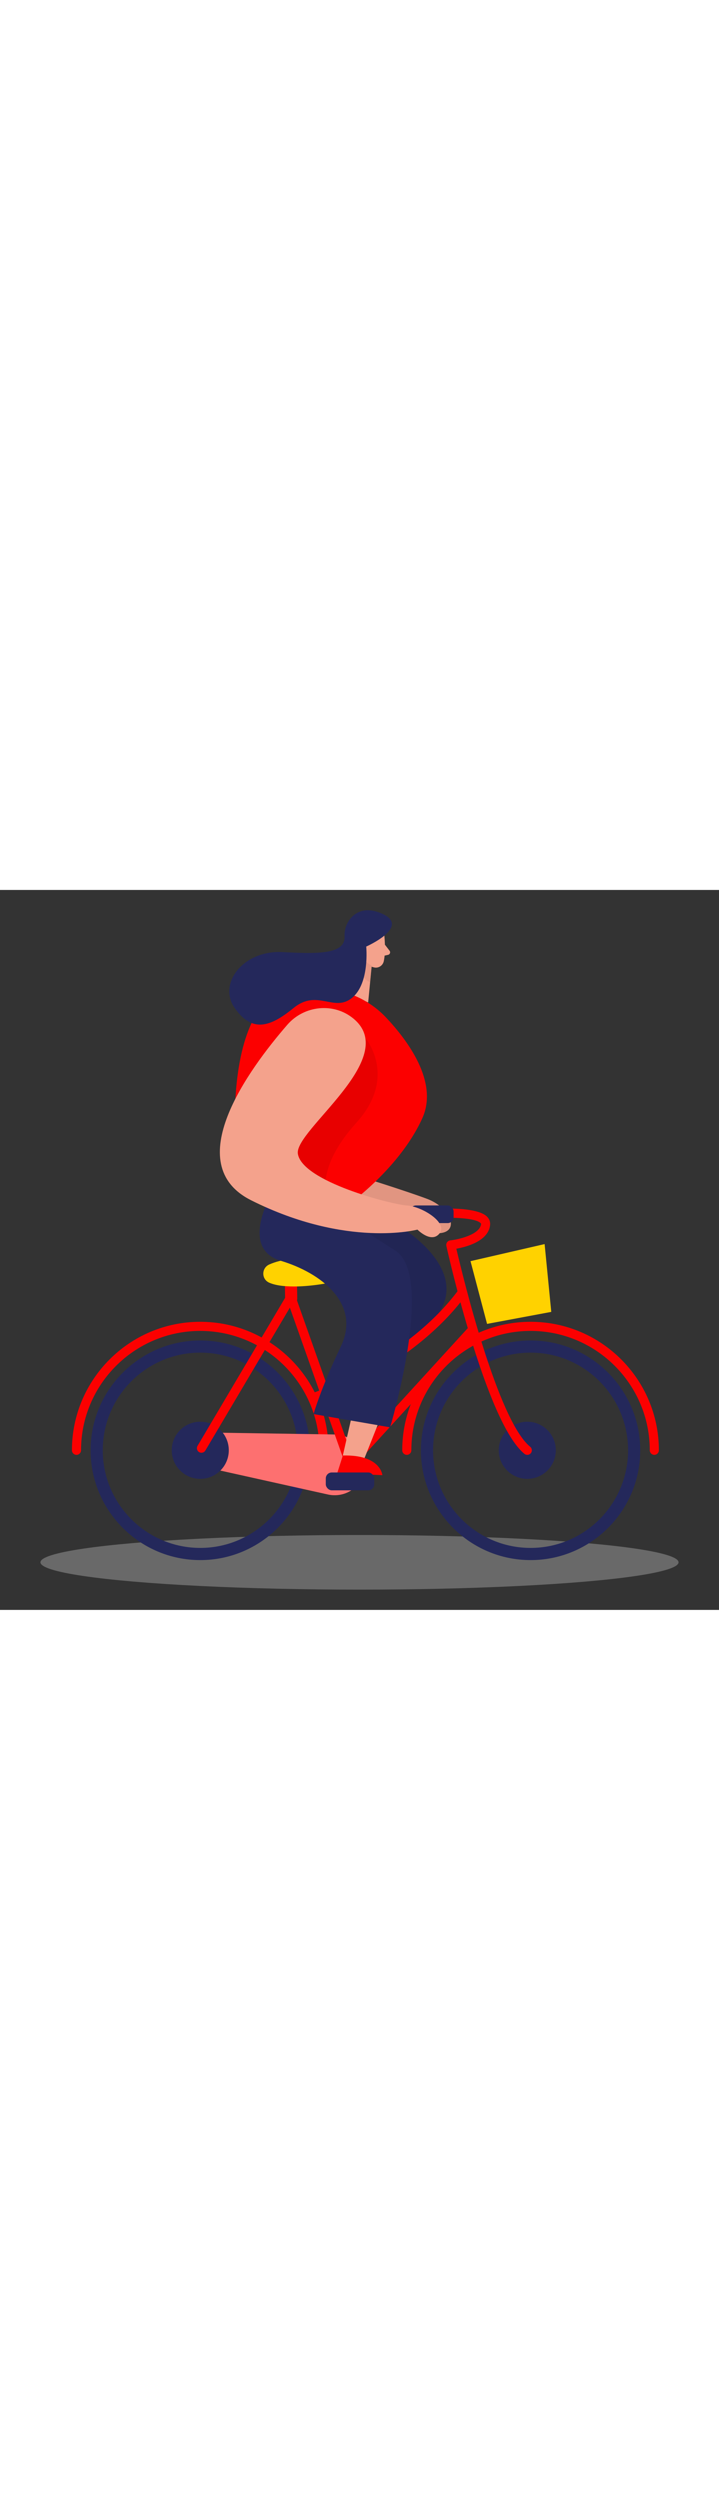 <svg xmlns="http://www.w3.org/2000/svg" id="_0333_bicycle" viewBox="0 0 500 500" data-imageid="bicycle-17" imageName="Bicycle" class="illustrations_image" style="width: 144px;"><rect x="0" y="0" width="500" height="500" fill="#333333" stroke="none"/><defs><style>.cls-1_bicycle-17{fill:#fff;}.cls-2_bicycle-17{fill:#f4a28c;}.cls-3_bicycle-17{fill:#ce8172;}.cls-4_bicycle-17{opacity:.44;}.cls-4_bicycle-17,.cls-5_bicycle-17,.cls-6_bicycle-17,.cls-7_bicycle-17{fill:none;}.cls-8_bicycle-17{fill:#e6e6e6;}.cls-5_bicycle-17{opacity:.08;}.cls-6_bicycle-17{opacity:.31;}.cls-7_bicycle-17{opacity:.3;}.cls-9_bicycle-17{fill:#24285b;}.cls-10_bicycle-17{fill:#000001;}.cls-11_bicycle-17{fill:#ffd200;}.cls-12_bicycle-17{fill:#68e1fd;}</style></defs><g id="sd_bicycle-17" class="cls-7_bicycle-17"><ellipse class="cls-8_bicycle-17" cx="250" cy="466.94" rx="221.87" ry="18.97"/></g><g id="bike_bicycle-17"><path class="cls-9_bicycle-17" d="m276.69,232.83s47.02,26.96,30.16,58.23c-16.86,31.27-44.26,39.18-44.26,39.18l-20.77-97.4h34.86Z"/><g class="cls-5_bicycle-17"><path class="cls-10_bicycle-17" d="m276.69,232.83s47.02,26.96,30.16,58.23c-16.86,31.27-44.26,39.18-44.26,39.18l-20.77-97.4h34.86Z"/></g><path class="cls-2_bicycle-17" d="m249.07,198.68s31.51,9.74,47.83,15.81c16.32,6.07,23.2,22.63,8.86,23.89s-13.05-8.44-13.05-8.44l-38.03-4.71-18.96-6.64,13.35-19.91Z"/><g class="cls-5_bicycle-17"><path class="cls-10_bicycle-17" d="m249.07,198.68s31.51,9.74,47.83,15.81c16.32,6.07,23.2,22.63,8.86,23.89s-13.05-8.44-13.05-8.44l-38.03-4.71-18.96-6.64,13.35-19.91Z"/></g><path class="cls-9_bicycle-17" d="m139.27,465.4c-42.05,0-76.26-34.21-76.26-76.26s34.21-76.26,76.26-76.26,76.26,34.21,76.26,76.26-34.21,76.26-76.26,76.26Zm0-144.08c-37.39,0-67.81,30.42-67.81,67.81s30.42,67.81,67.81,67.81,67.81-30.42,67.81-67.81-30.42-67.81-67.81-67.81Z"/><path class="cls-12_bicycle-17 targetColor" d="m225.33,392.31c-1.75,0-3.17-1.42-3.17-3.17,0-45.71-37.19-82.9-82.9-82.9s-82.9,37.19-82.9,82.9c0,1.75-1.42,3.17-3.17,3.17s-3.17-1.42-3.17-3.17c0-49.2,40.03-89.24,89.23-89.24s89.23,40.03,89.23,89.24c0,1.75-1.42,3.17-3.17,3.17Z" style="fill: rgb(252, 0, 0);"/><path class="cls-12_bicycle-17 targetColor" d="m455.03,392.31c-1.75,0-3.17-1.42-3.17-3.17,0-45.71-37.19-82.9-82.9-82.9s-82.9,37.19-82.9,82.9c0,1.75-1.42,3.17-3.17,3.17s-3.17-1.42-3.17-3.17c0-49.2,40.03-89.24,89.24-89.24s89.23,40.03,89.23,89.24c0,1.75-1.42,3.17-3.17,3.17Z" style="fill: rgb(252, 0, 0);"/><path class="cls-12_bicycle-17 targetColor" d="m149.36,376.88l83.55,1.29c12.5.19,22.49,11.21,20.64,23.57-.09.57-.19,1.14-.32,1.73-.38,1.78-.91,3.39-1.54,4.83-3.95,9.02-14.03,13.68-23.64,11.54l-81.6-18.12c-6.86-1.52-11.14-8.36-9.51-15.19h0c1.37-5.73,6.53-9.75,12.43-9.66Z" style="fill: rgb(252, 0, 0);"/><g class="cls-4_bicycle-17"><path class="cls-1_bicycle-17" d="m149.36,376.88l83.55,1.29c12.5.19,22.49,11.21,20.64,23.57-.09.57-.19,1.14-.32,1.73-.38,1.78-.91,3.39-1.54,4.83-3.95,9.02-14.03,13.68-23.64,11.54l-81.6-18.12c-6.86-1.52-11.14-8.36-9.51-15.19h0c1.37-5.73,6.53-9.75,12.43-9.66Z"/></g><path class="cls-9_bicycle-17" d="m368.97,465.4c-42.05,0-76.26-34.21-76.26-76.26s34.21-76.26,76.26-76.26,76.26,34.21,76.26,76.26-34.21,76.26-76.26,76.26Zm0-144.08c-37.39,0-67.81,30.42-67.81,67.81s30.42,67.81,67.81,67.81,67.81-30.42,67.81-67.81-30.42-67.81-67.81-67.81Z"/><circle class="cls-9_bicycle-17" cx="139.27" cy="389.14" r="19.84"/><circle class="cls-9_bicycle-17" cx="366.68" cy="389.14" r="19.84"/><path class="cls-12_bicycle-17 targetColor" d="m220.35,354.88c-1.3,0-2.52-.81-2.98-2.11-.59-1.65.27-3.46,1.92-4.05.64-.23,64.15-23.28,99.4-70.74,1.04-1.4,3.03-1.69,4.43-.65,1.4,1.04,1.7,3.03.65,4.43-36.42,49.04-99.68,71.98-102.36,72.93-.35.12-.71.18-1.06.18Z" style="fill: rgb(252, 0, 0);"/><path class="cls-12_bicycle-17 targetColor" d="m366.68,392.31c-.7,0-1.41-.23-2-.71-26.66-21.72-53.16-139.39-54.28-144.39-.2-.88,0-1.8.52-2.54s1.34-1.21,2.24-1.3c5.25-.57,20.44-3.85,21.37-11.26.02-.19.05-.36-.3-.72-4.2-4.33-26.63-4.36-41.23-2.99-1.72.16-3.28-1.12-3.45-2.86-.16-1.74,1.12-3.29,2.86-3.45,6.37-.6,38.55-3.17,46.36,4.89,1.61,1.66,2.31,3.7,2.04,5.91-1.38,11.02-16.32,14.99-23.46,16.26,4.57,19.55,28.73,119.12,51.33,137.54,1.36,1.11,1.56,3.1.46,4.46-.63.77-1.54,1.17-2.46,1.17Z" style="fill: rgb(252, 0, 0);"/><polygon class="cls-11_bicycle-17" points="327.2 257.79 378.73 245.93 383.36 293.02 338.71 301.36 327.2 257.79"/><path class="cls-12_bicycle-17 targetColor" d="m243.4,401.79c-.2,0-.41-.02-.61-.06-1.1-.22-2-1-2.37-2.05l-38.84-109.59-58.76,99.21c-.89,1.51-2.84,2-4.34,1.11-1.51-.89-2-2.83-1.11-4.34l62.21-105.04c.63-1.06,1.79-1.65,3.03-1.54,1.22.12,2.27.94,2.68,2.1l39.32,110.94,80.37-87.86c1.17-1.3,3.16-1.42,4.47-.25,1.3,1.17,1.41,3.17.25,4.47l-83.94,91.84c-.61.68-1.47,1.05-2.36,1.05Z" style="fill: rgb(252, 0, 0);"/><rect class="cls-9_bicycle-17" x="285.13" y="219.11" width="30.3" height="12.25" rx="4.12" ry="4.12"/><path class="cls-12_bicycle-17 targetColor" d="m202.49,287.99c-2.3,0-4.18-1.84-4.22-4.15l-.36-21.97c-.04-2.33,1.82-4.25,4.15-4.29.02,0,.05,0,.07,0,2.3,0,4.18,1.84,4.22,4.15l.36,21.97c.04,2.33-1.82,4.25-4.15,4.29-.02,0-.05,0-.07,0Z" style="fill: rgb(252, 0, 0);"/><path class="cls-11_bicycle-17" d="m187.3,260.08c-5.56,2.45-5.61,10.26-.05,12.68,2.3,1,5.4,1.82,9.57,2.25,13.35,1.4,29.34-1.47,37.3-3.2,2.83-.61,4.68-3.34,4.23-6.2h0c-.31-1.97-1.67-3.61-3.55-4.29-7.86-2.84-29.41-9.2-47.5-1.24Z"/><path class="cls-2_bicycle-17" d="m267.2,30.98s1.32,11.1-.33,18.56c-.67,3.03-3.71,4.97-6.72,4.26-3.75-.88-8.55-3.16-9.98-9.02l-3.64-9.65s-2.07-6.13,4.08-10.85c6.16-4.73,16.13-.09,16.59,6.71Z"/><polygon class="cls-2_bicycle-17" points="251.21 36.39 237 70.14 256.02 78.13 258.74 50.15 251.21 36.39"/><path class="cls-2_bicycle-17" d="m267.67,38.01l3.25,4.21c.8,1.04.25,2.56-1.03,2.84l-4.25.94,2.03-7.98Z"/><g class="cls-6_bicycle-17"><path class="cls-3_bicycle-17" d="m258.53,52.52s-2.63-1.04-4.74-3.65c0,0-5.79,11.72,3.59,15.18l1.15-11.53Z"/></g><path class="cls-2_bicycle-17" d="m254.67,39.3s-.22-4.3-3.44-3.87c-3.22.43-2.94,6.64,1.47,7.09l1.97-3.22Z"/><path class="cls-9_bicycle-17" d="m187.79,213.15s-20.53,36.02,7.38,44.36c27.91,8.34,56.14,29.67,41.83,59.59-14.31,29.92-18.94,46.9-18.94,46.9l53.23,9.19s31.57-105.1,3.53-122.8c-28.04-17.7-37.82-25.14-37.82-25.14l-49.21-12.09Z"/><path class="cls-2_bicycle-17" d="m255.07,38.13s-1.03-4.88-4.89-3.69c-3.86,1.19-3.17,6.97,2.03,8.71l2.86-5.02Z"/><path class="cls-12_bicycle-17 targetColor" d="m233.35,68.86l8.64,2.87c10.05,3.34,19.13,9.09,26.41,16.79,15.11,15.98,36.69,44.83,25.29,70.01-16.82,37.16-56.61,63.89-56.61,63.89l-71.83-23.76s-20.43-158.83,68.09-129.79Z" style="fill: rgb(252, 0, 0);"/><g class="cls-5_bicycle-17"><path class="cls-10_bicycle-17" d="m254.04,102.78s22.88,26.74-6.17,58.81c-29.04,32.07-20.42,51.57-20.42,51.57l-34.15-32.8,60.73-77.58Z"/></g><path class="cls-2_bicycle-17" d="m245.87,89.41c-13.76-11.45-34.36-9.27-46.09,4.25-27.03,31.13-75.17,96.84-25.04,121.91,66.72,33.36,115.55,20.31,115.55,20.31,0,0,9.75,9.95,15.47,2.52,5.72-7.44-12.37-18.63-22.86-19.28s-72.86-16.6-75.77-35.94c-2.45-16.32,71.73-66.34,38.74-93.77Z"/><path class="cls-9_bicycle-17" d="m254.67,39.3s2.61,25.67-9.97,35.74c-12.58,10.06-24.08-6.54-40.61,6.98-16.53,13.51-28.89,17.04-40.86,0-11.97-17.04,6-40.21,32.96-38.87,23.98,1.19,43.98,1.89,43.42-10.87-.43-9.92,7.02-18.69,16.94-18.17,2.68.14,5.7.85,9.1,2.35,20.4,8.99-10.96,22.85-10.96,22.85Z"/><polygon class="cls-2_bicycle-17" points="243.95 368.46 238.41 392.77 253.2 395.29 262.6 371.68 243.95 368.46"/><path class="cls-12_bicycle-17 targetColor" d="m238.41,392.77l-3.88,12.22,31.38,1.44s-1.08-14.38-27.5-13.66Z" style="fill: rgb(252, 0, 0);"/><rect class="cls-9_bicycle-17" x="226.55" y="404.54" width="33.7" height="12.4" rx="4.17" ry="4.17"/></g></svg>